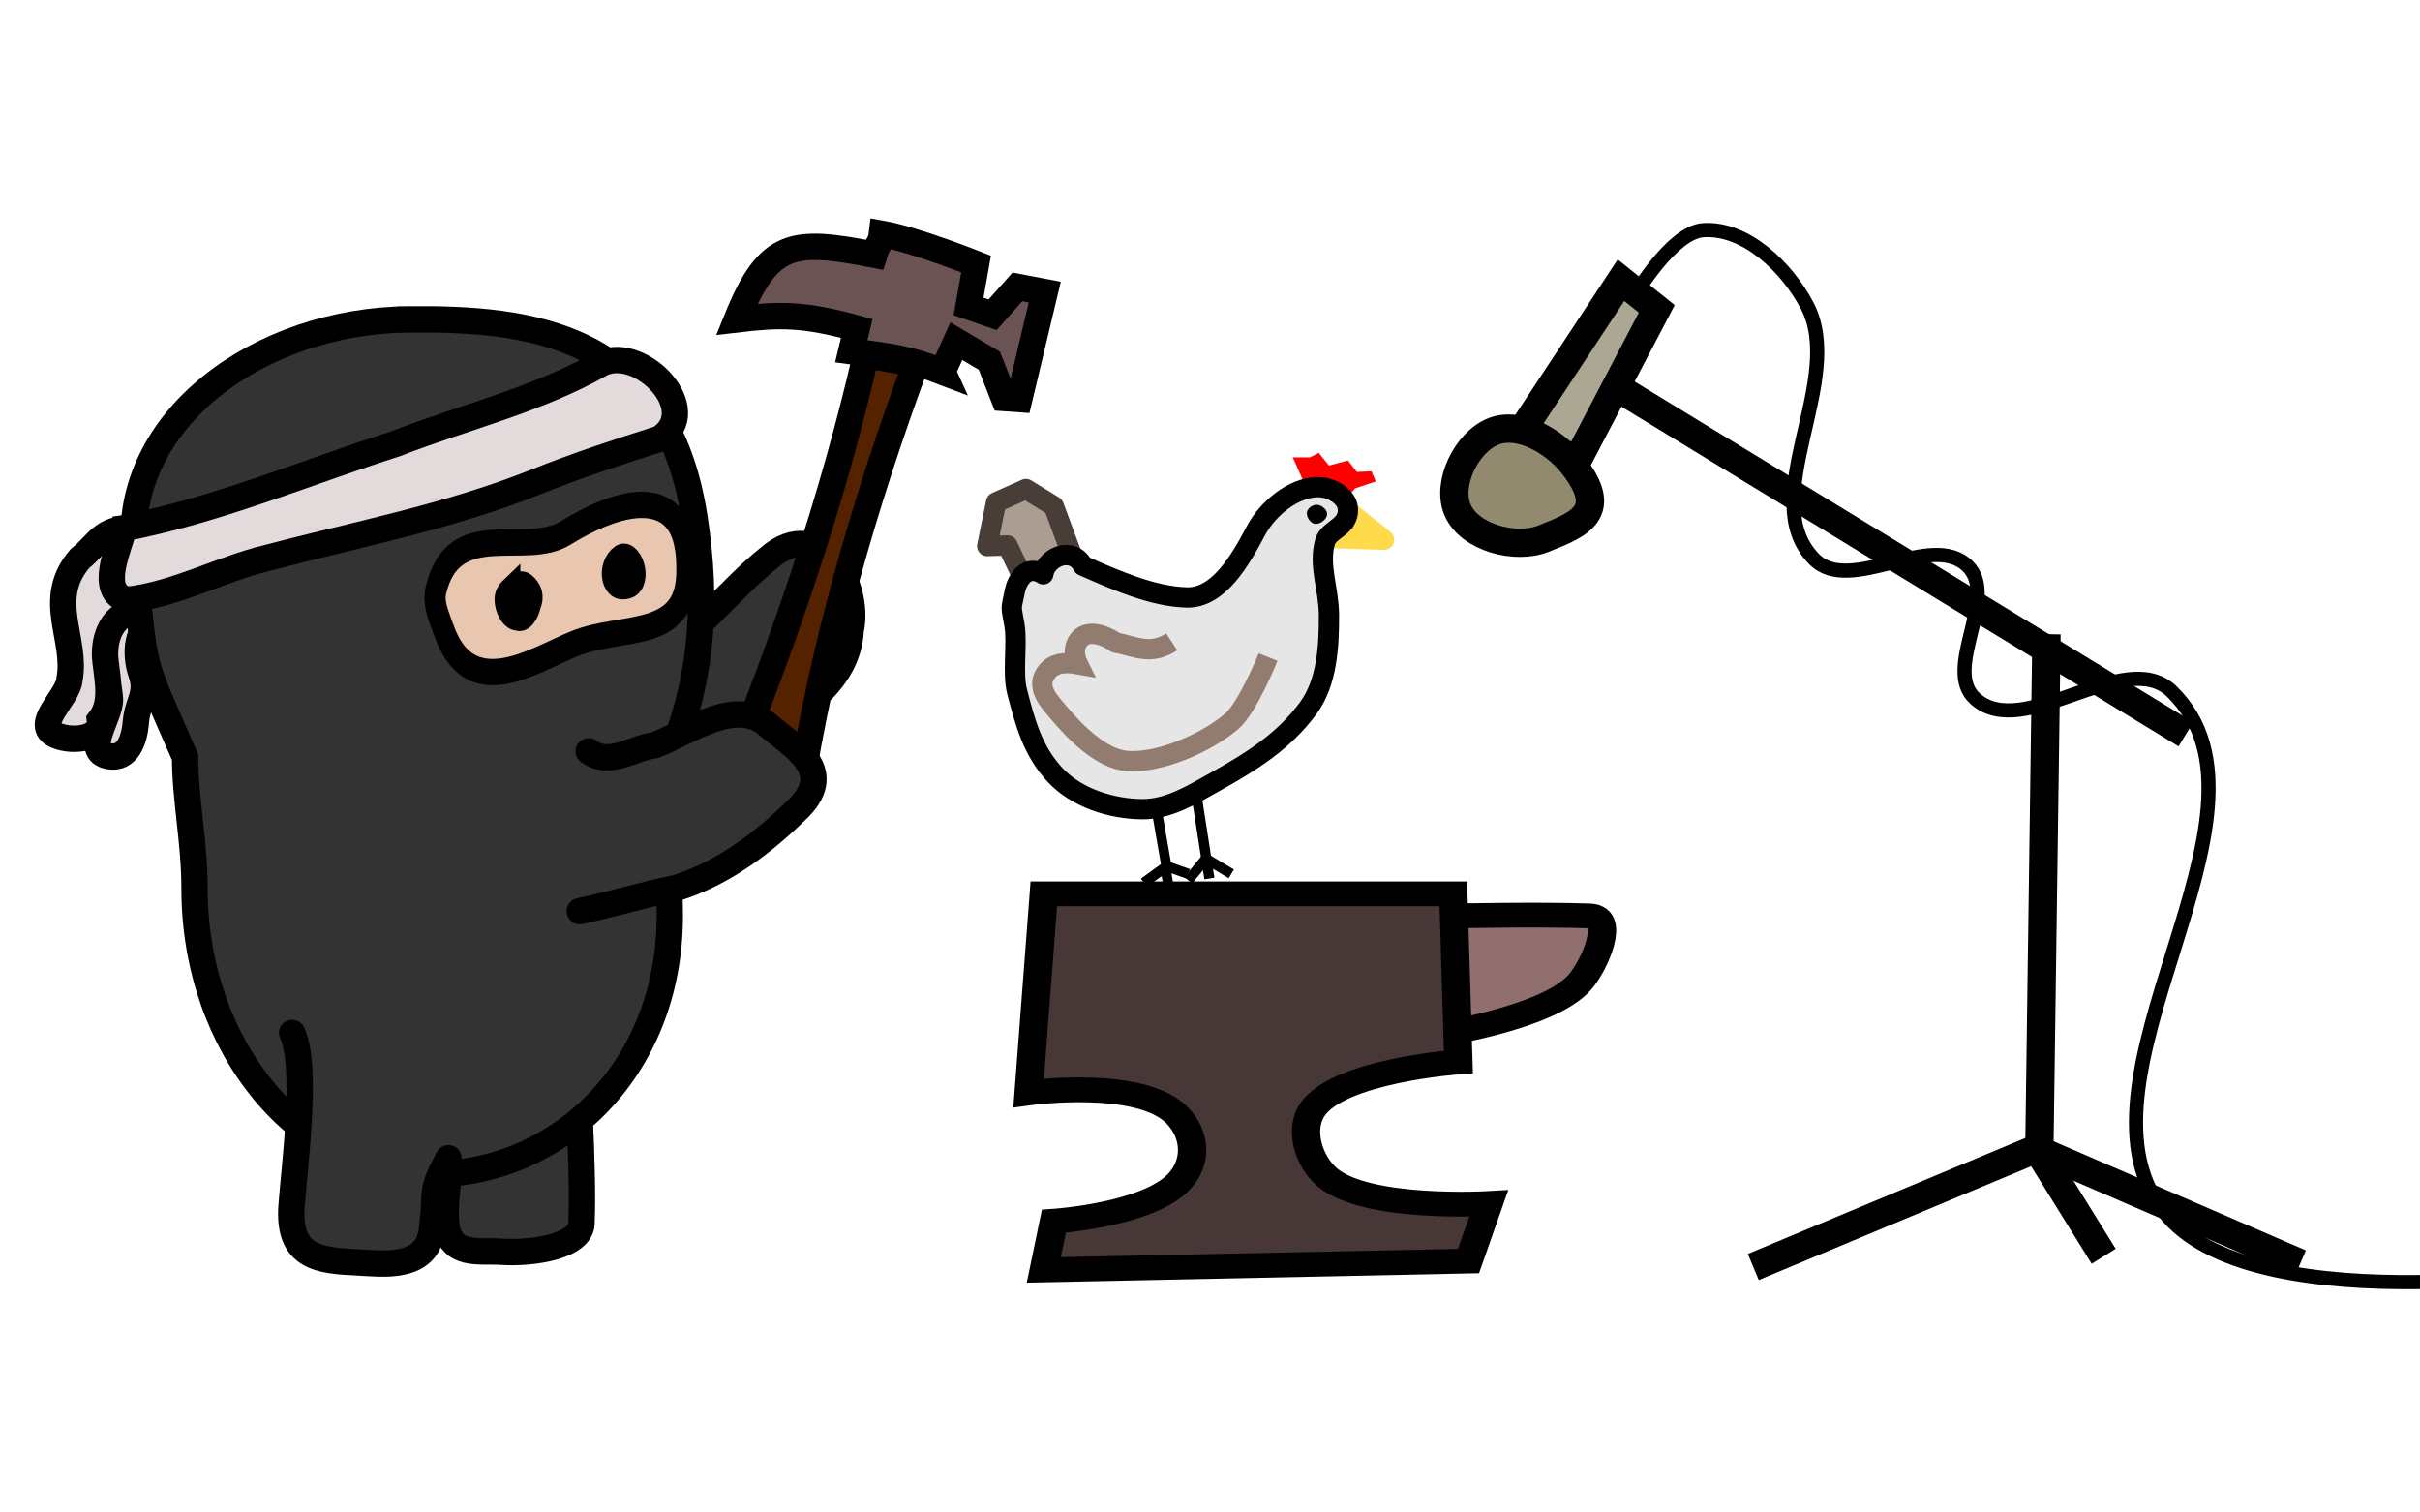 <?xml version="1.0" encoding="UTF-8" standalone="no"?>
<!-- Created with Inkscape (http://www.inkscape.org/) -->

<svg
   xmlns:dc="http://purl.org/dc/elements/1.1/"
   xmlns:cc="http://creativecommons.org/ns#"
   xmlns:rdf="http://www.w3.org/1999/02/22-rdf-syntax-ns#"
   xmlns:svg="http://www.w3.org/2000/svg"
   xmlns="http://www.w3.org/2000/svg"
   xmlns:xlink="http://www.w3.org/1999/xlink"
   xmlns:sodipodi="http://sodipodi.sourceforge.net/DTD/sodipodi-0.dtd"
   xmlns:inkscape="http://www.inkscape.org/namespaces/inkscape"
   width="120"
   height="75"
   id="svg8753"
   version="1.1"
   inkscape:version="0.91 r13725"
   sodipodi:docname="creditsSound.svg">
  <defs
     id="defs8755">
    <linearGradient
       id="linearGradient3844">
      <stop
         style="stop-color:#ff0000;stop-opacity:1;"
         offset="0"
         id="stop3846" />
      <stop
         style="stop-color:#000000;stop-opacity:1;"
         offset="1"
         id="stop3848" />
    </linearGradient>
    <radialGradient
       inkscape:collect="always"
       xlink:href="#linearGradient7914"
       id="radialGradient7922"
       cx="-163.725"
       cy="852.828"
       fx="-163.725"
       fy="852.828"
       r="4.755"
       gradientTransform="matrix(1.527,-0.014,0.026,2.869,63.302,-1597.446)"
       gradientUnits="userSpaceOnUse" />
    <linearGradient
       id="linearGradient7914">
      <stop
         style="stop-color:#fcfabc;stop-opacity:1;"
         offset="0"
         id="stop7916" />
      <stop
         id="stop7926"
         offset="0.5"
         style="stop-color:#fcf75a;stop-opacity:1;" />
      <stop
         id="stop7924"
         offset="1"
         style="stop-color:#ffc378;stop-opacity:1;" />
    </linearGradient>
  </defs>
  <sodipodi:namedview
     id="base"
     pagecolor="#d7d7d7"
     bordercolor="#666666"
     borderopacity="1.0"
     inkscape:pageopacity="0"
     inkscape:pageshadow="2"
     inkscape:zoom="16"
     inkscape:cx="56.61774"
     inkscape:cy="42.15068"
     inkscape:document-units="px"
     inkscape:current-layer="layer1"
     showgrid="false"
     inkscape:window-width="1280"
     inkscape:window-height="750"
     inkscape:window-x="0"
     inkscape:window-y="25"
     inkscape:window-maximized="1">
    <inkscape:grid
       type="xygrid"
       id="grid3814"
       empspacing="5"
       visible="true"
       enabled="true"
       snapvisiblegridlinesonly="true" />
  </sodipodi:namedview>
  <g
     inkscape:label="Layer 1"
     inkscape:groupmode="layer"
     id="layer1"
     transform="translate(0,-977.362)">
    <g
       id="g14039"
       transform="matrix(1.404,0,0,1.404,-0.991,-411.268)">
      <g
         transform="translate(-6,0)"
         id="g13977">
        <g
           style="fill:#e3dbdb;stroke-width:2.738;stroke-miterlimit:4;stroke-dasharray:none"
           transform="matrix(0.333,-0.068,0.068,0.333,-173.138,967.918)"
           id="g4324-3-2-6-3-0">
          <path
             style="fill:#e3dbdb;fill-opacity:1;stroke:#000000;stroke-width:2.738;stroke-linecap:butt;stroke-linejoin:miter;stroke-miterlimit:4;stroke-opacity:1;stroke-dasharray:none"
             d="m 510.047,224.89 c -3.747,-1.192 -4.84,1.129 -6.376,2.735 -3.909,4.087 -0.375,8.298 -0.996,12.616 -0.263,1.83 -3.89,4.766 -1.303,5.81 1.806,0.729 2.928,-1.068 3.464,-2.917 0.598,-2.063 1.861,-2.561 1.564,-4.841 -0.272,-2.087 0.415,-4.908 2.766,-5.201 2.83,-0.353 3.389,-2.756 2.738,-5.235 -0.552,-2.104 0.733,-4.658 -1.935,-4.855 -0.459,-0.034 0.516,2.027 0.079,1.888 z"
             id="path3141-9-5-8-7-3-0-2-4-3"
             inkscape:connector-curvature="0"
             sodipodi:nodetypes="ssssssssss" />
          <path
             style="fill:#e3dbdb;fill-opacity:1;stroke:#000000;stroke-width:2.738;stroke-linecap:butt;stroke-linejoin:miter;stroke-miterlimit:4;stroke-opacity:1;stroke-dasharray:none"
             d="m 509.364,223.968 c -3.414,-1.952 -4.796,0.397 -6.806,1.345 -4.471,3.463 -1.948,8.096 -3.605,12.131 -0.486,1.784 -4.794,3.843 -2.486,5.411 1.619,1.083 4.594,1.251 4.743,-0.668 1.631,-1.398 1.608,-3.578 1.793,-5.871 0.17,-2.097 1.421,-4.458 3.79,-4.51 2.808,0.499 4.249,-2.031 3.77,-4.548 0.261,-2.159 1.688,-4.402 -0.88,-5.152 -0.442,-0.129 0.084,2.086 -0.317,1.863 z"
             id="path3141-9-4-5-3-8-8-5-8"
             inkscape:connector-curvature="0"
             sodipodi:nodetypes="ccccccccsc" />
        </g>
        <path
           inkscape:connector-curvature="0"
           id="path4336-7-3-8-1-7-3"
           d="m 29.617,1012.381 c 1.702,-0.865 2.799,-2.478 4.261,-3.636 1.75,-1.524 3.235,0.917 2.874,2.568 -0.098,1.815 -1.784,2.787 -3.077,3.755 -0.251,0.225 -0.473,0.486 -0.635,0.783"
           style="fill:#333333;stroke:#000000;stroke-width:0.93;stroke-linecap:round;stroke-linejoin:miter;stroke-miterlimit:4;stroke-opacity:1;stroke-dasharray:none" />
        <path
           sodipodi:nodetypes="ccscc"
           inkscape:connector-curvature="0"
           id="path4025-7-2-5-8-9-4-7-8-1-0-1-7"
           d="m 26.997,1025.074 c 0.073,1.361 0.327,5.354 0.248,7.115 0.068,0.878 -1.724,1.148 -2.826,1.073 -0.798,-0.055 -1.816,0.196 -1.953,-0.972 -0.115,-1.403 0.375,-1.789 -0.248,-3.12"
           style="fill:#333333;stroke:#000000;stroke-width:0.93;stroke-linecap:butt;stroke-linejoin:miter;stroke-miterlimit:4;stroke-opacity:1;stroke-dasharray:none" />
        <path
           sodipodi:nodetypes="sscssccss"
           inkscape:connector-curvature="0"
           id="path2985-6-6-0-8-7-5-9-7-2-7-5"
           d="m 21.148,1000.332 c -5.257,0.044 -10.106,3.511 -9.707,8.233 0.369,4.367 0.26,3.687 1.803,7.231 -0.005,1.456 0.332,2.98 0.332,4.635 0,5.577 3.721,10.098 8.326,10.098 4.604,0 8.587,-3.825 8.457,-9.401 -0.044,-1.867 -0.093,-3.425 -0.16,-4.955 1.376,-3.063 1.481,-5.936 1.034,-8.838 -1.006,-6.535 -5.839,-7.04 -10.085,-7.004 z"
           style="fill:#333333;stroke:#000000;stroke-width:0.93;stroke-miterlimit:4;stroke-opacity:1;stroke-dasharray:none" />
        <path
           sodipodi:nodetypes="csscc"
           inkscape:connector-curvature="0"
           id="path4025-5-4-4-6-7-0-2-3-4-7-0"
           d="m 17.023,1025.535 c 0.564,1.149 0.073,4.806 -0.02,6.101 -0.133,1.851 0.985,1.939 2.358,2.004 0.823,0.039 2.486,0.291 2.606,-1.22 0.18,-1.397 -0.109,-1.161 0.575,-2.461"
           style="fill:#333333;stroke:#000000;stroke-width:0.93;stroke-linecap:round;stroke-linejoin:miter;stroke-miterlimit:4;stroke-opacity:1;stroke-dasharray:none" />
        <path
           inkscape:connector-curvature="0"
           id="path4358-8-7-7-5-8-7-0-3"
           d="m 11.071,1007.711 c 3.298,-0.636 6.423,-1.965 9.616,-2.988 2.42,-0.94 5.022,-1.554 7.269,-2.839 1.389,-0.657 3.62,1.646 2.047,2.665 -1.503,0.479 -2.998,0.969 -4.467,1.563 -3.039,1.201 -6.248,1.817 -9.396,2.646 -1.667,0.406 -3.222,1.282 -4.928,1.478 -1.088,-0.265 -0.274,-1.858 -0.142,-2.525 z"
           style="fill:#e3dbdb;fill-opacity:1;stroke:#000000;stroke-width:0.93;stroke-linecap:butt;stroke-linejoin:miter;stroke-miterlimit:4;stroke-opacity:1;stroke-dasharray:none" />
        <g
           style="stroke-width:2.356;stroke-miterlimit:4;stroke-dasharray:none"
           transform="matrix(0.309,-0.09,0.072,0.384,-156.596,972.034)"
           id="g4319-3-9-9-41-1">
          <path
             style="fill:#e9c6af;stroke:#000000;stroke-width:2.357;stroke-linecap:butt;stroke-linejoin:miter;stroke-miterlimit:4;stroke-opacity:1;stroke-dasharray:none"
             d="m 526.608,225.665 c 1.304,7.175 8.901,4.975 13.87,4.541 5.63,-0.492 11.998,2.604 13.608,-3.169 2.501,-8.966 -7.106,-7.938 -12.226,-6.725 -5.041,1.194 -11.837,-4.381 -15.289,1.719 -0.614,1.086 -0.188,2.394 0.038,3.634 z"
             id="path4029-4-1-1-0-0-8-5"
             inkscape:connector-curvature="0"
             sodipodi:nodetypes="ssssss" />
          <path
             style="fill:#000000;fill-opacity:1;stroke:#000000;stroke-width:2.051;stroke-linecap:butt;stroke-linejoin:miter;stroke-miterlimit:4;stroke-opacity:1;stroke-dasharray:none"
             d="m 534.792,223.66 c -0.591,0.27 -1.096,0.455 -1.088,1.209 -0.005,0.717 0.32,1.502 1.058,1.728 0.783,0.44 1.566,-0.233 1.916,-0.907 0.506,-0.577 0.474,-1.129 -0.19,-1.877 -0.327,-0.369 -1.164,-0.42 -1.696,-0.151 z"
             id="path4057-1-3-8-2-8-5-4"
             inkscape:connector-curvature="0"
             sodipodi:nodetypes="ccccsc" />
          <path
             style="fill:#000000;fill-opacity:1;stroke:#000000;stroke-width:2.087;stroke-linecap:butt;stroke-linejoin:miter;stroke-miterlimit:4;stroke-opacity:1;stroke-dasharray:none"
             d="m 547.214,223.739 c -1.807,0.514 -1.91,3.011 0.391,2.867 1.674,-0.105 1.206,-3.156 -0.391,-2.867 z"
             id="path4066-9-2-6-8-2-5-7"
             inkscape:connector-curvature="0"
             sodipodi:nodetypes="csc" />
        </g>
        <g
           id="g4607"
           transform="matrix(0.973,0.232,-0.232,0.973,228.872,17.892)">
          <path
             sodipodi:nodetypes="ccccc"
             transform="translate(0,977.362)"
             inkscape:connector-curvature="0"
             id="path3835"
             d="m 41.786,23.661 c 0.037,5.273 -0.455,10.471 -1.25,15.625 0.863,0.608 1.726,0.611 2.589,0.268 -0.444,-5.459 -0.178,-10.76 0.446,-15.982 z"
             style="fill:#552200;stroke:#000000;stroke-width:0.93;stroke-linecap:butt;stroke-linejoin:miter;stroke-miterlimit:4;stroke-opacity:1;stroke-dasharray:none" />
          <path
             sodipodi:nodetypes="cccccccccccccccc"
             transform="translate(0,977.362)"
             inkscape:connector-curvature="0"
             id="path3837"
             d="m 44.554,23.616 0.223,-1.161 1.295,0.402 0.804,1.161 0.536,-0.089 0,-3.884 -0.982,0.045 -0.625,1.161 -0.893,-0.089 -0.089,-1.518 c 0,0 -2.32,-0.338 -3.482,-0.268 0.043,0.373 -0.065,0.317 -0.094,0.781 -2.913,0.127 -3.739,0.371 -4.189,3.346 1.438,-0.527 2.234,-0.737 4.193,-0.67 l 0,0.829 c 1.358,-0.131 1.961,-0.224 3.304,-0.045 z"
             style="fill:#6c5353;stroke:#000000;stroke-width:0.93;stroke-linecap:butt;stroke-linejoin:miter;stroke-miterlimit:4;stroke-opacity:1;stroke-dasharray:none" />
        </g>
        <path
           sodipodi:nodetypes="cccccc"
           inkscape:connector-curvature="0"
           id="path4051-8-1-8-8-3-8-0-3-0-5-1-82"
           d="m 27.182,1021.232 c 1.137,-0.236 2.248,-0.584 3.384,-0.808 1.691,-0.526 3.134,-1.628 4.374,-2.857 1.278,-1.318 -0.216,-2.148 -1.079,-2.872 -1.138,-1.056 -2.833,0.216 -4.036,0.68 -0.758,0.095 -1.61,0.757 -2.329,0.214"
           style="fill:#333333;stroke:#000000;stroke-width:0.93;stroke-linecap:round;stroke-linejoin:miter;stroke-miterlimit:4;stroke-opacity:1;stroke-dasharray:none" />
      </g>
      <g
         transform="matrix(1,0,0,0.875,4,129.18)"
         id="g14017">
        <path
           style="fill:#916f6f;stroke:#000000;stroke-width:1px;stroke-linecap:butt;stroke-linejoin:miter;stroke-opacity:1"
           d="m 48.036,42.321 c 0,0 3.068,-0.073 4.821,0 C 53.757,42.359 53.049,44.286 52.5,45 c -1.139,1.481 -5.179,2.143 -5.179,2.143 z"
           id="path13997"
           inkscape:connector-curvature="0"
           transform="translate(0,977.362)"
           sodipodi:nodetypes="csscc" />
        <path
           style="fill:#483737;stroke:#000000;stroke-width:1px;stroke-linecap:butt;stroke-linejoin:miter;stroke-opacity:1"
           d="m 33.571,41.429 -0.536,8.036 c 0,0 3.966,-0.628 5.262,0.923 0.65,0.778 0.696,1.874 0.052,2.657 -1.106,1.347 -4.421,1.598 -4.421,1.598 l -0.357,1.964 15,-0.357 0.714,-2.321 c 0,0 -4.336,0.291 -5.714,-1.071 -0.648,-0.64 -0.977,-1.882 -0.536,-2.679 0.894,-1.615 5.179,-1.964 5.179,-1.964 l -0.179,-6.786 z"
           id="path13995"
           inkscape:connector-curvature="0"
           transform="translate(0,977.362)"
           sodipodi:nodetypes="ccssccccssccc" />
      </g>
      <path
         transform="translate(0,977.362)"
         inkscape:connector-curvature="0"
         id="path14027"
         d="m 62.629,56.438 9.975,-4.167 9.344,4.041"
         style="fill:none;stroke:#000000;stroke-width:1px;stroke-linecap:butt;stroke-linejoin:miter;stroke-opacity:1" />
      <path
         transform="translate(0,977.362)"
         inkscape:connector-curvature="0"
         id="path14029"
         d="M 75.004,56.06 72.731,52.398 72.984,34.089"
         style="fill:none;stroke:#000000;stroke-width:1px;stroke-linecap:butt;stroke-linejoin:miter;stroke-opacity:1" />
      <path
         transform="translate(0,977.362)"
         inkscape:connector-curvature="0"
         id="path14031"
         d="M 77.908,37.624 57.2,24.997"
         style="fill:none;stroke:#000000;stroke-width:1px;stroke-linecap:butt;stroke-linejoin:miter;stroke-opacity:1" />
      <path
         transform="translate(0,977.362)"
         inkscape:connector-curvature="0"
         id="path14033"
         d="m 59.22,22.598 -2.778,5.303 -2.147,-0.758 3.662,-5.556 z"
         style="fill:#aca793;stroke:#000000;stroke-width:1px;stroke-linecap:butt;stroke-linejoin:miter;stroke-opacity:1" />
      <path
         sodipodi:nodetypes="sssss"
         transform="translate(0,977.362)"
         inkscape:connector-curvature="0"
         id="path14035"
         d="m 53.449,26.928 c 0.93,-0.369 2.153,0.355 2.778,1.136 1.371,1.714 0.279,2.143 -1.01,2.652 -0.99,0.391 -2.605,-0.034 -3.03,-1.01 -0.407,-0.932 0.317,-2.403 1.263,-2.778 z"
         style="fill:#918a6f;stroke:#000000;stroke-width:1px;stroke-linecap:butt;stroke-linejoin:miter;stroke-opacity:1" />
      <path
         sodipodi:nodetypes="csssssssc"
         transform="translate(0,977.362)"
         inkscape:connector-curvature="0"
         id="path14037"
         d="m 58.463,22.093 c 0,0 1.3,-2.2 2.399,-2.273 1.504,-0.099 2.958,1.319 3.662,2.652 1.397,2.643 -1.842,6.832 0.253,8.965 1.269,1.293 4.144,-1.024 5.43,0.253 1.107,1.099 -0.899,3.62 0.253,4.672 1.71,1.562 5.283,-1.866 6.945,-0.253 4.439,4.31 -4.222,13.924 -0.126,18.562 3.338,3.78 15.026,1.768 15.026,1.768"
         style="fill:none;stroke:#000000;stroke-width:0.5;stroke-linecap:butt;stroke-linejoin:miter;stroke-miterlimit:4;stroke-opacity:1;stroke-dasharray:none" />
    </g>
    <g
       id="g6093"
       transform="translate(-5,-62.25)">
      <path
         transform="translate(0,977.362)"
         inkscape:connector-curvature="0"
         id="path5431"
         d="m 67.049,30.427 3.788,1.641 -4.293,1.641"
         style="fill:#ffeeaa;stroke:#a0892c;stroke-width:1px;stroke-linecap:butt;stroke-linejoin:miter;stroke-opacity:1" />
      <path
         transform="translate(0,977.362)"
         sodipodi:nodetypes="sssssssssssss"
         inkscape:connector-curvature="0"
         id="path5427"
         d="m 54.801,37.246 c -1.151,0.433 -2.197,1.677 -2.273,2.904 -0.061,0.98 0.761,1.897 1.515,2.525 0.829,0.691 1.969,0.944 3.03,1.136 2.071,0.375 4.34,0.73 6.313,0 1.456,-0.539 2.766,-1.682 3.536,-3.03 0.72,-1.262 1.007,-2.861 0.758,-4.293 -0.174,-1.003 -0.219,-1.675 -0.505,-2.652 -0.462,-1.577 1.584,-3.329 -1.263,-4.924 -0.837,-0.469 -2.218,-0.022 -2.778,0.758 -1.28,1.78 1.501,4.683 0.379,6.566 -0.761,1.278 -2.565,1.708 -4.041,1.894 -1.572,0.199 -3.189,-1.442 -4.672,-0.884 z"
         style="fill:#ffd42a;stroke:#806600;stroke-width:1px;stroke-linecap:butt;stroke-linejoin:miter;stroke-opacity:1" />
      <path
         sodipodi:nodetypes="ssssssss"
         inkscape:connector-curvature="0"
         id="path5429"
         d="m 63.766,1017.386 c -0.547,0.884 -1.619,1.521 -2.652,1.641 -1.454,0.17 -3.677,-0.01 -4.167,-1.389 -0.184,-0.517 0.746,-0.858 0.884,-1.389 0.18,-0.694 -0.474,-1.52 -0.126,-2.147 0.256,-0.461 0.866,-0.692 1.389,-0.758 1.682,-0.21 3.947,-0.122 4.924,1.263 0.536,0.76 0.236,1.987 -0.253,2.778 z"
         style="fill:#ffcc00;stroke:#554400;stroke-width:1px;stroke-linecap:butt;stroke-linejoin:miter;stroke-opacity:1" />
      <path
         sodipodi:nodetypes="ssss"
         inkscape:connector-curvature="0"
         id="path6207"
         d="m 65.141,1008.081 c 0.345,0.052 0.738,0.599 0.547,0.891 -0.248,0.378 -1.213,0.245 -1.344,-0.188 -0.102,-0.339 0.447,-0.756 0.797,-0.703 z"
         style="fill:#2b2200;stroke:#2b2200;stroke-width:1px;stroke-linecap:butt;stroke-linejoin:miter;stroke-opacity:1" />
    </g>
    <g
       transform="matrix(-0.503,0,0,0.503,71.62,494.311)"
       id="g5890">
      <path
         inkscape:connector-curvature="0"
         id="path5813"
         d="m 36.812,1014.8 1.688,-4.562 2.75,-1.688 2.938,1.312 0.875,4.312 -2,-0.062 -2.5,5.25"
         style="fill:#ac9d93;fill-rule:evenodd;stroke:#483e37;stroke-width:2;stroke-linecap:round;stroke-linejoin:round;stroke-miterlimit:4;stroke-dasharray:none;stroke-opacity:1" />
      <path
         sodipodi:nodetypes="ccc"
         inkscape:connector-curvature="0"
         id="path5825"
         d="m 10.25,1010.112 -4.312,3.438 5.875,-0.188"
         style="fill:#ff6600;fill-rule:evenodd;stroke:#ffdb4c;stroke-width:2;stroke-linecap:round;stroke-linejoin:round;stroke-miterlimit:4;stroke-dasharray:none;stroke-opacity:1" />
      <path
         sodipodi:nodetypes="scccssssssssssss"
         inkscape:connector-curvature="0"
         id="path5811"
         d="m 25.375,1019.237 c 3.403,-0.072 7.199,-1.784 10.25,-3.125 1.006,-1.937 3.625,-0.933 3.913,0.843 1.682,-1.063 2.586,0.621 2.792,1.61 0.442,2.136 0.381,1.35 0.045,3.422 -0.299,1.847 0.216,4.688 -0.25,6.5 -0.804,3.127 -1.55,5.887 -3.75,8.25 -2.103,2.26 -5.538,3.359 -8.625,3.375 -2.585,0.014 -4.995,-1.487 -7.25,-2.75 -3.447,-1.93 -6.688,-3.928 -9.11,-7.25 -1.825,-2.502 -2.027,-6.028 -2.015,-9.125 0.01,-2.635 1.058,-4.928 0.375,-7.25 -0.362,-1.231 -2.258,-1.376 -2.25,-3.125 0.006,-1.352 1.67,-2.276 3.021,-2.25 2.417,0.046 4.923,2.157 6.052,4.294 1.537,2.91 3.679,6.647 6.802,6.581 z"
         style="opacity:1;fill:#e6e6e6;fill-rule:evenodd;stroke:none;stroke-width:2;stroke-linecap:round;stroke-linejoin:round;stroke-miterlimit:4;stroke-dasharray:none;stroke-opacity:1" />
      <path
         inkscape:connector-curvature="0"
         id="path5815"
         d="m 28.5,1039.362 -1.125,6.5"
         style="fill:none;fill-rule:evenodd;stroke:#000000;stroke-width:1px;stroke-linecap:butt;stroke-linejoin:miter;stroke-opacity:1" />
      <path
         inkscape:connector-curvature="0"
         id="path5817"
         d="m 25.25,1046.487 2.125,-0.75 2.25,1.625"
         style="fill:none;fill-rule:evenodd;stroke:#000000;stroke-width:1px;stroke-linecap:butt;stroke-linejoin:miter;stroke-opacity:1" />
      <path
         inkscape:connector-curvature="0"
         id="path5819"
         d="m 27.5,1045.862 -0.25,1.5"
         style="fill:none;fill-rule:evenodd;stroke:#000000;stroke-width:1px;stroke-linecap:butt;stroke-linejoin:miter;stroke-opacity:1" />
      <path
         inkscape:connector-curvature="0"
         id="path5821"
         d="m 24.375,1039.112 -1.213,7.832"
         style="fill:none;fill-rule:evenodd;stroke:#000000;stroke-width:1px;stroke-linecap:butt;stroke-linejoin:miter;stroke-opacity:1"
         sodipodi:nodetypes="cc" />
      <path
         inkscape:connector-curvature="0"
         id="path5823"
         d="m 21,1046.487 2.5,-1.5 1.75,2.125"
         style="fill:none;fill-rule:evenodd;stroke:#000000;stroke-width:1px;stroke-linecap:butt;stroke-linejoin:miter;stroke-opacity:1" />
      <path
         sodipodi:nodetypes="csccccccccccc"
         inkscape:connector-curvature="0"
         id="path5827"
         d="m 9.75,1009.362 c 0,0 0.875,-1 1.562,-0.875 0.688,0.125 2.188,0.188 2.188,0.188 l 1.438,-3.25 -1.688,0 -0.875,-0.438 -1,1.25 -1.875,-0.5 -0.875,1.125 -1.438,-0.062 -0.438,1 2.062,0.688 c 0.241,0.353 0.6,0.612 0.938,0.875 z"
         style="fill:#ff0000;fill-rule:evenodd;stroke:none;stroke-width:1px;stroke-linecap:butt;stroke-linejoin:miter;stroke-opacity:1" />
      <path
         sodipodi:nodetypes="csssscscc"
         inkscape:connector-curvature="0"
         id="path5844"
         d="m 17.375,1025.112 c 0,0 2.014,5.019 3.625,6.375 2.47,2.08 7.029,4.101 10.25,3.875 2.529,-0.178 5.121,-2.808 6.75,-4.75 0.916,-1.092 2.44,-2.576 1.125,-4.125 -0.579,-0.682 -1.539,-0.935 -3.004,-0.67 0.707,-1.436 0.045,-2.508 -0.621,-2.829 -1.282,-0.619 -3.116,0.705 -3.116,0.705 -1.906,0.356 -3.376,1.304 -5.509,-0.08"
         style="fill:none;fill-rule:evenodd;stroke:#917c6f;stroke-width:2;stroke-linecap:butt;stroke-linejoin:miter;stroke-miterlimit:4;stroke-dasharray:none;stroke-opacity:1" />
      <path
         style="opacity:1;fill:none;fill-rule:evenodd;stroke:#000000;stroke-width:2;stroke-linecap:round;stroke-linejoin:round;stroke-miterlimit:4;stroke-dasharray:none;stroke-opacity:1"
         d="m 25.375,1019.237 c 3.403,-0.072 7.199,-1.784 10.25,-3.125 1.006,-1.937 3.625,-0.933 3.913,0.843 1.682,-1.063 2.586,0.621 2.792,1.61 0.442,2.136 0.381,1.35 0.045,3.422 -0.299,1.847 0.216,4.688 -0.25,6.5 -0.804,3.127 -1.55,5.887 -3.75,8.25 -2.103,2.26 -5.538,3.359 -8.625,3.375 -2.585,0.014 -4.995,-1.487 -7.25,-2.75 -3.447,-1.93 -6.688,-3.928 -9.11,-7.25 -1.825,-2.502 -2.027,-6.028 -2.015,-9.125 0.01,-2.635 1.058,-4.928 0.375,-7.25 -0.362,-1.231 -2.258,-1.376 -2.25,-3.125 0.006,-1.352 1.67,-2.276 3.021,-2.25 2.417,0.046 4.923,2.157 6.052,4.294 1.537,2.91 3.679,6.647 6.802,6.581 z"
         id="path5886"
         inkscape:connector-curvature="0"
         sodipodi:nodetypes="scccssssssssssss" />
      <path
         sodipodi:nodetypes="sssss"
         inkscape:connector-curvature="0"
         id="path5888"
         d="m 11.556,1011.04 c 0.025,0.511 0.71,1.022 1.215,0.939 0.459,-0.075 0.856,-0.703 0.773,-1.16 -0.073,-0.402 -0.586,-0.745 -0.994,-0.718 -0.455,0.03 -1.017,0.484 -0.994,0.939 z"
         style="fill:#000000;fill-rule:evenodd;stroke:none;stroke-width:1px;stroke-linecap:butt;stroke-linejoin:miter;stroke-opacity:1" />
    </g>
  </g>
</svg>
